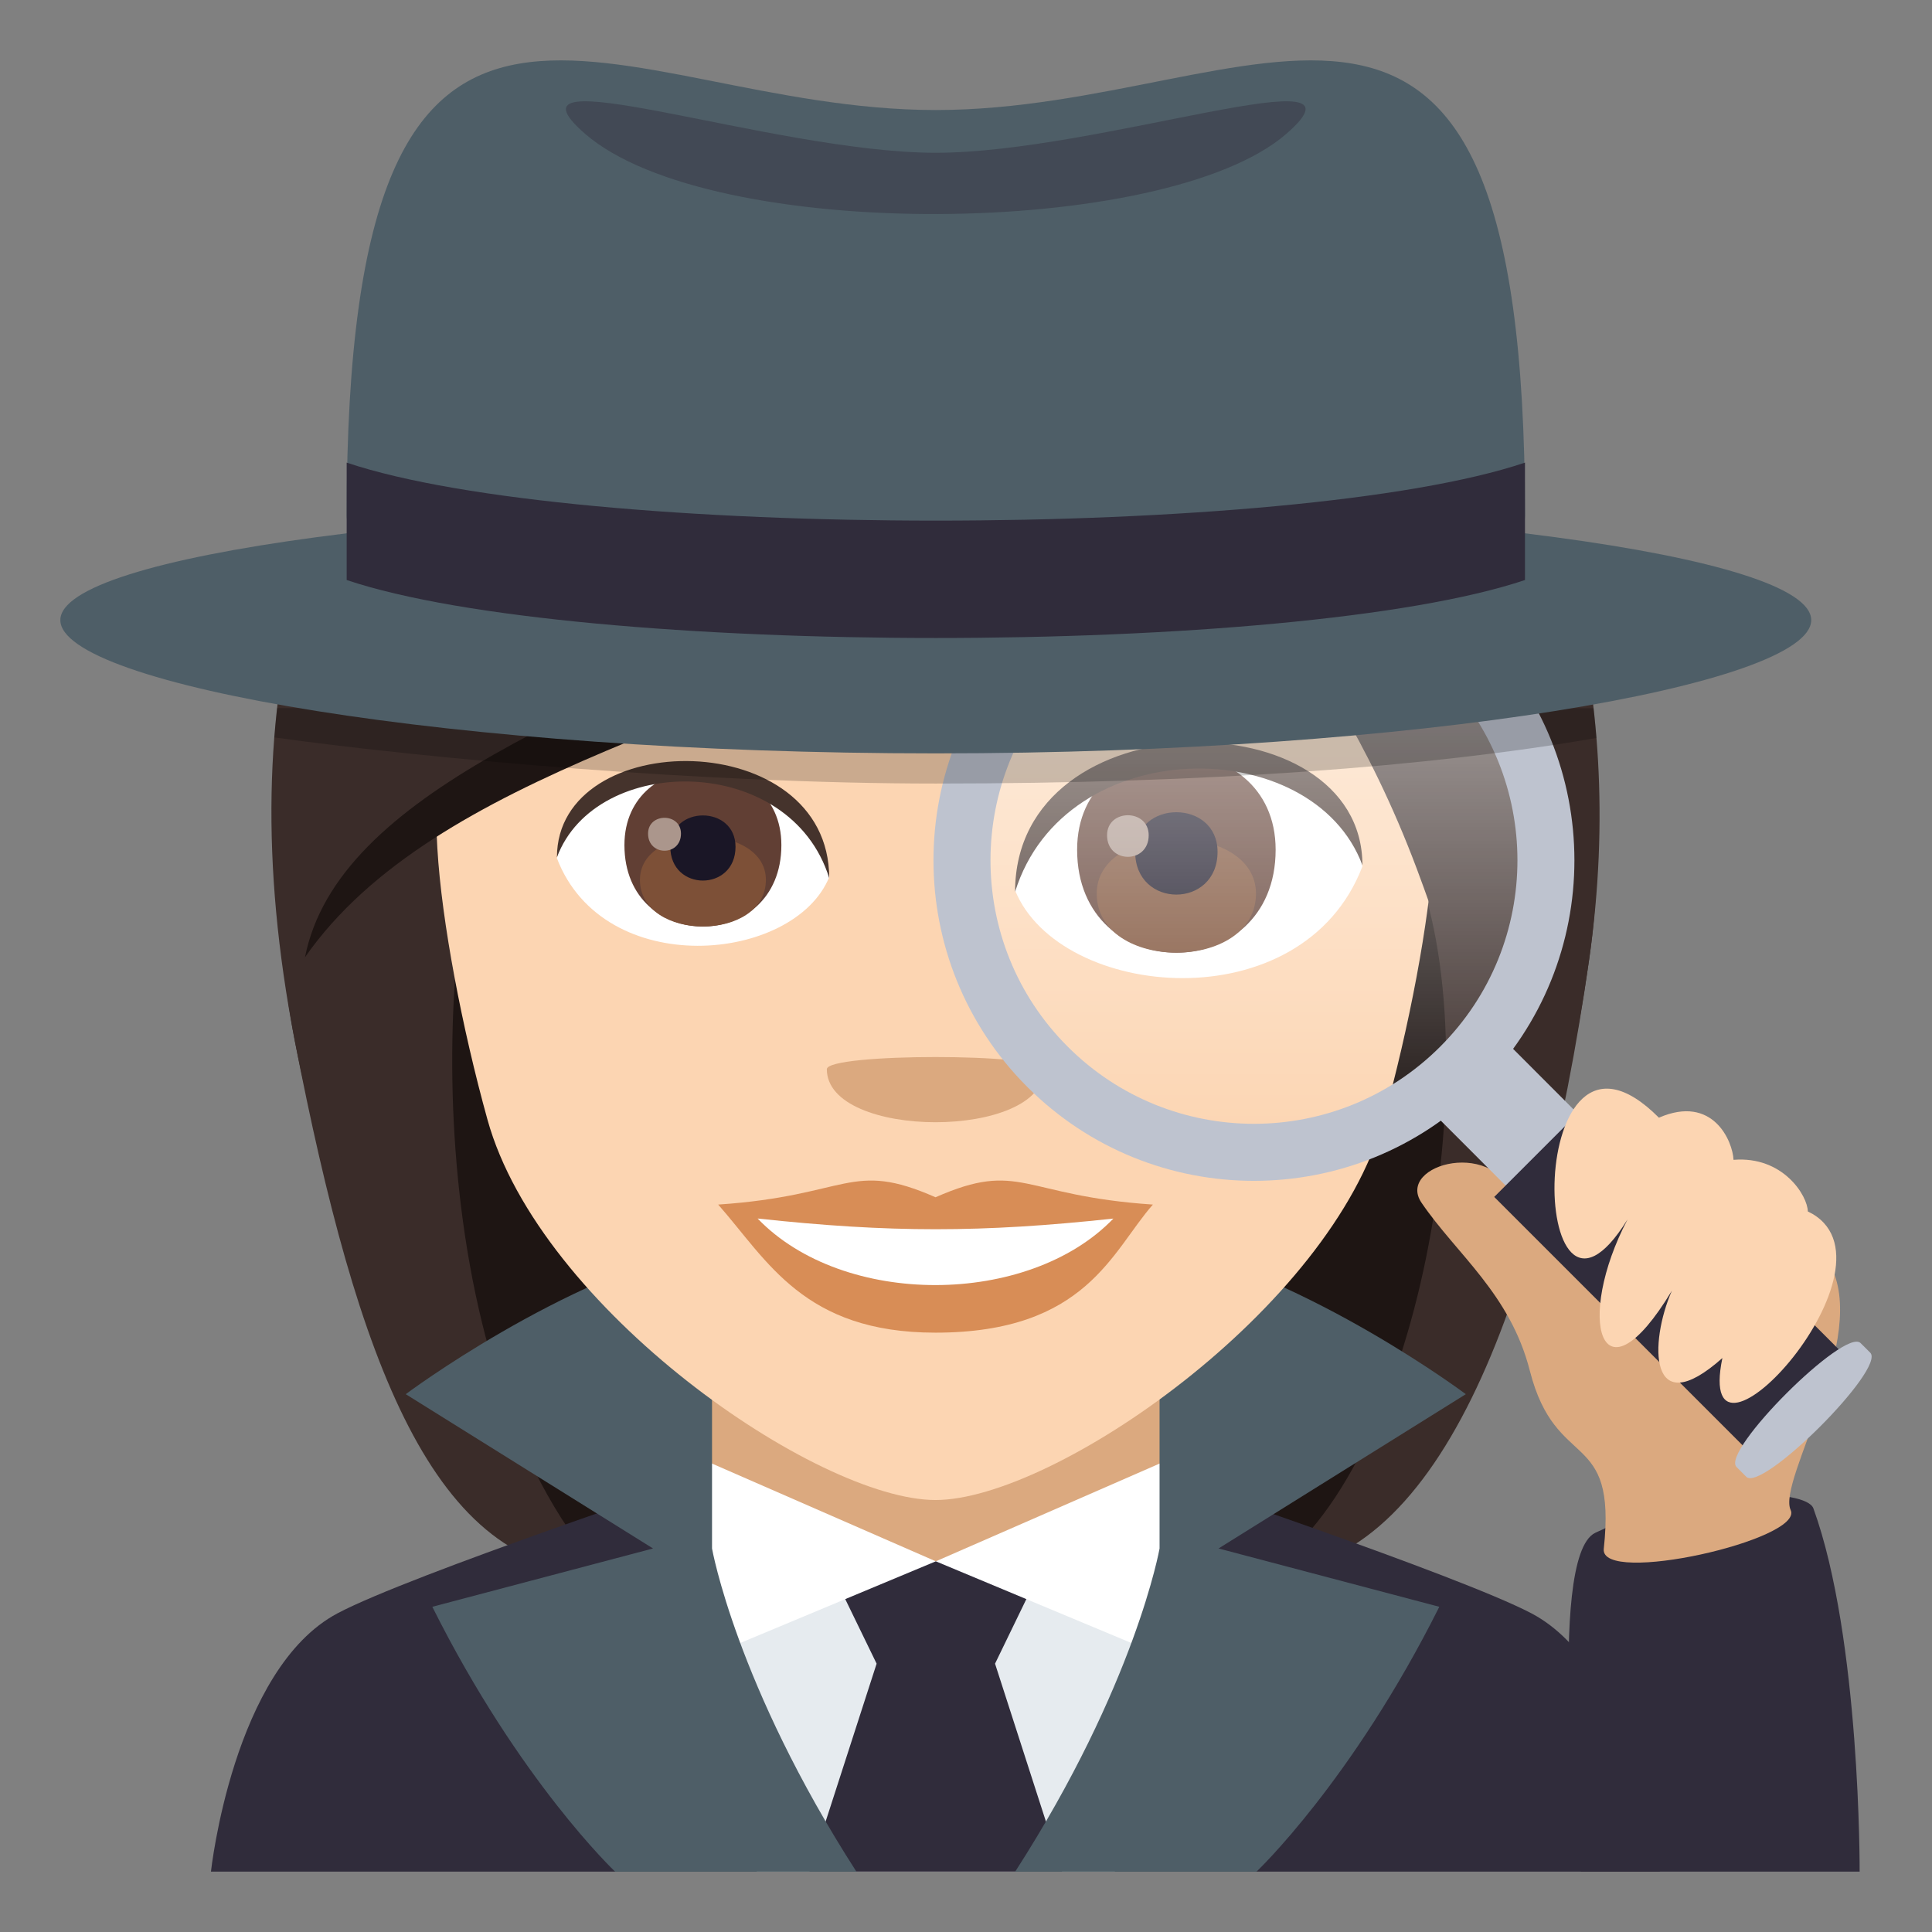 <?xml version="1.0" encoding="utf-8"?>
<!-- Generator: Adobe Illustrator 15.0.0, SVG Export Plug-In . SVG Version: 6.00 Build 0)  -->
<!DOCTYPE svg PUBLIC "-//W3C//DTD SVG 1.1//EN" "http://www.w3.org/Graphics/SVG/1.1/DTD/svg11.dtd">
<svg version="1.1" id="Layer_1" xmlns:x="http://ns.adobe.com/Extensibility/1.0/" xmlns:i="http://ns.adobe.com/AdobeIllustrator/10.0/" xmlns:graph="http://ns.adobe.com/Graphs/1.0/"
	 xmlns="http://www.w3.org/2000/svg" xmlns:xlink="http://www.w3.org/1999/xlink" xmlns:a="http://ns.adobe.com/AdobeSVGViewerExtensions/3.0/"
	 x="0px" y="0px" width="64px" height="64px" viewBox="0 0 64 64" enable-background="new 0 0 64 64" xml:space="preserve">
<rect x="0" y="0" width="64" height="64" fill="#808080" stroke="none"/>
<path fill="#261A17" d="M18.962,15.476c-8.107,37.397-7.365,36.596,9.703,36.596C19.22,44.973,37.312,14.967,18.962,15.476z"/>
<path fill="#1E1513" d="M16.039,14.897c-5.916,28.414-0.813,35.708,3.721,37.175h5.193C12.8,42.871,31.798,14.338,16.039,14.897z"/>
<path fill="#261A17" d="M42.815,15.475c8.107,37.396,7.365,36.595-9.701,36.595C41.8,46.373,24.466,14.965,42.815,15.475z"/>
<path fill="#1E1513" d="M45.737,14.895c8.65,25.851-0.018,35.98-3.719,37.175h-5.193C48.979,43.621,29.982,14.336,45.737,14.895z"/>
<path fill="#3A2C29" d="M46.937,28.787c2.467,6.571,0.025,20.057-5.082,23.286c5.66,0,9.111-8.549,10.791-20.31
	C54.747,17.067,42.54,17.059,46.937,28.787z"/>
<path fill="#3A2C29" d="M9.767,34.489c2.064,10.614,4.602,17.583,10.16,17.583c-6.197-6.998-5.467-21.76-3.707-25.433
	C25.197,20.812,6.279,16.536,9.767,34.489z"/>
<path fill="#302C3B" d="M50.729,53.443c-2.398-1.26-12.363-4.596-12.363-4.596H23.529c0,0-9.955,3.326-12.344,4.594
	C7.716,55.277,6.988,62,6.988,62h48C54.987,62,54.212,55.271,50.729,53.443z"/>
<rect x="23.128" y="45.27" fill="#DBA97F" width="15.726" height="8.314"/>
<polygon fill="#FFFFFF" points="31,51.721 22.625,48.063 25.074,62 36.923,62 39.374,48.063 "/>
<polygon fill="#E6EBEF" points="31,51.721 23.587,54.816 25.074,62 36.923,62 38.413,54.816 "/>
<polygon fill="#302C3B" points="35.183,62 32.962,55.111 33.999,52.973 31,51.721 28,52.973 29.039,55.111 26.814,62 "/>
<path fill="#4E5E67" d="M20.376,62c0,0-3.162-2.988-6.055-8.773l7.311-1.932l-8.191-5.111c0,0,5.113-3.834,10.146-4.986v10.098
	c0,0,0.797,4.51,4.783,10.705H20.376z"/>
<path fill="#4E5E67" d="M41.624,62c0,0,3.16-2.988,6.055-8.773l-7.313-1.932l8.191-5.111c0,0-5.115-3.834-10.145-4.986v10.098
	c0,0-0.797,4.51-4.783,10.705H41.624z"/>
<path fill="#FCD5B2" d="M30.99,6.489c-11.609,0-17.201,9.455-16.502,21.61c0.143,2.444,0.822,5.969,1.66,8.99
	c1.742,6.278,10.93,12.601,14.842,12.601c3.91,0,13.099-6.322,14.839-12.601c0.84-3.021,1.52-6.545,1.664-8.99
	C48.19,15.944,42.601,6.489,30.99,6.489z"/>
<path fill="#D88D56" d="M30.99,39.661c-2.822-1.241-2.844-0.05-7.199,0.242c1.635,1.856,2.838,4.243,7.197,4.243
	c5.003,0,5.849-2.711,7.203-4.243C33.831,39.611,33.812,38.42,30.99,39.661z"/>
<path fill="#FFFFFF" d="M25.097,40.365c2.844,2.959,8.976,2.92,11.785,0.002C32.503,40.838,29.478,40.838,25.097,40.365z"/>
<path fill="#DBA97F" d="M34.589,35.419c0,2.342-7.199,2.342-7.199,0C27.39,34.881,34.589,34.881,34.589,35.419z"/>
<path fill="#FFFFFF" d="M18.449,28.431c1.553,4.059,7.863,3.465,9.02,0.623C26.591,24.488,19.304,24.097,18.449,28.431z"/>
<path fill="#613F34" d="M20.685,27.995c0,3.596,5.199,3.596,5.199,0C25.884,24.658,20.685,24.658,20.685,27.995z"/>
<path fill="#7D5037" d="M21.199,29.145c0,2.062,4.172,2.062,4.172,0C25.371,27.232,21.199,27.232,21.199,29.145z"/>
<path fill="#1A1626" d="M22.205,28.051c0,1.492,2.16,1.492,2.16,0C24.365,26.666,22.205,26.666,22.205,28.051z"/>
<path fill="#AB968C" d="M21.468,27.615c0,0.755,1.09,0.755,1.09,0C22.558,26.916,21.468,26.916,21.468,27.615z"/>
<path fill="#45332C" d="M18.449,28.4c0-4.361,9.02-4.361,9.02,0.688C26.181,24.943,19.738,24.943,18.449,28.4z"/>
<path fill="#3A2C29" d="M41.862,19.475c1.49,2.227,3.465,5.018,5.074,9.312c2.467,6.571,4.029,14.737,5.709,2.976
	c0.66-4.618,0.314-8.782-0.586-12.287H41.862z"/>
<path fill="#3A2C29" d="M9.937,19.475c-1.125,4.089-1.326,9.063-0.17,15.014c2.064,10.614,2.9-3.666,4.662-7.339
	c4.025-2.613,9.691-5.045,14.93-7.675H9.937z"/>
<path fill="#1E1513" d="M28.064,19.475c-8.373,3.898-16.877,6.757-17.961,12.235c4.289-6.152,14.721-8.007,22.816-12.235H28.064z"/>
<path fill="#FFFFFF" d="M45.132,28.699c-1.98,5.184-10.029,4.424-11.506,0.797C34.745,23.671,44.044,23.171,45.132,28.699z"/>
<path fill="#613F34" d="M35.681,28.148c0,4.547,6.576,4.547,6.576,0C42.257,23.927,35.681,23.927,35.681,28.148z"/>
<path fill="#7D5037" d="M36.331,29.603c0,2.607,5.275,2.607,5.275,0C41.606,27.183,36.331,27.183,36.331,29.603z"/>
<path fill="#1A1626" d="M37.604,28.218c0,1.889,2.729,1.889,2.729,0C40.333,26.468,37.604,26.468,37.604,28.218z"/>
<path fill="#AB968C" d="M36.673,27.669c0,0.953,1.379,0.953,1.379,0C38.052,26.785,36.673,26.785,36.673,27.669z"/>
<path fill="#45332C" d="M45.132,28.662c0-5.564-11.506-5.564-11.506,0.881C35.271,24.255,43.489,24.255,45.132,28.662z"/>
<path fill="#302C3B" d="M60.071,49.967C61.636,54.281,61.603,62,61.603,62h-9.238c0,0-1.176-10.43,0.479-11.223
	C56.188,49.176,59.839,49.322,60.071,49.967z"/>
<path fill="#DBA97F" d="M47.091,39.844c-0.873-1.279,2.57-2.223,3.139,0.023c0.229,0.908,9.631,0.668,10.381,2.01
	c1.352,2.41-1.748,7.166-1.293,8.145c0.453,0.979-6.324,2.516-6.191,1.285c0.436-4.033-1.584-2.508-2.449-5.9
	C50.024,42.855,48.257,41.555,47.091,39.844z"/>
<linearGradient id="SVGID_1_" gradientUnits="userSpaceOnUse" x1="41.539" y1="38.055" x2="41.539" y2="18.945">
	<stop  offset="0" style="stop-color:#FFFFFF;stop-opacity:0"/>
	<stop  offset="1" style="stop-color:#FFFFFF"/>
	<a:midPointStop  offset="0" style="stop-color:#FFFFFF;stop-opacity:0"/>
	<a:midPointStop  offset="0.5" style="stop-color:#FFFFFF;stop-opacity:0"/>
	<a:midPointStop  offset="1" style="stop-color:#FFFFFF"/>
</linearGradient>
<path opacity="0.65" fill="url(#SVGID_1_)" d="M44.013,19.272c5.092,1.367,8.115,6.603,6.752,11.698
	c-1.367,5.096-6.604,8.124-11.697,6.756c-5.096-1.365-8.119-6.604-6.751-11.702C33.679,20.93,38.917,17.907,44.013,19.272z"/>
<rect x="48.341" y="35.186" transform="matrix(-0.708 0.707 -0.707 -0.708 111.566 27.824)" fill="#BEC3CF" width="3.373" height="3.61"/>
<path fill="#BEC3CF" d="M49.044,36.006c4.148-4.147,4.146-10.866,0.002-15.015c-4.146-4.145-10.869-4.146-15.014,0
	c-4.146,4.146-4.146,10.872,0,15.017C38.177,40.154,44.901,40.154,49.044,36.006z M35.368,34.67
	c-3.41-3.405-3.408-8.938,0.002-12.344c3.406-3.409,8.932-3.407,12.338,0c3.412,3.408,3.412,8.938,0,12.346
	C44.302,38.08,38.774,38.08,35.368,34.67z"/>
<rect x="53.157" y="36.244" transform="matrix(-0.707 0.707 -0.707 -0.707 124.55 33.174)" fill="#302C3B" width="4.501" height="12.254"/>
<path fill="#BEC3CF" d="M57.847,48.92c0.521,0.521,4.633-3.584,4.107-4.111l-0.32-0.318c-0.525-0.525-4.635,3.582-4.109,4.105
	L57.847,48.92z"/>
<path fill="#FCD5B2" d="M54.954,37.025c1.795-0.781,2.447,0.791,2.471,1.396c1.646-0.135,2.457,1.197,2.461,1.709
	c3.467,1.652-3.807,9.588-2.83,4.857c-2.443,2.174-2.428-0.502-1.674-2.229c-2.367,3.924-3.205,0.949-1.469-2.361
	C50.612,45.734,50.44,32.494,54.954,37.025z"/>
<path opacity="0.2" d="M52.79,23.462c0,0,0.055,0.513,0.096,0.984c-5.496,0.955-12.893,1.51-21.886,1.51
	c-7.643,0-16.617-0.797-21.914-1.527c0.035-0.408,0.094-0.971,0.094-0.971L52.79,23.462z"/>
<path fill="#4E5E67" d="M59.999,20.542c0,2.146-12.988,4.415-29,4.415c-16.018,0-29-2.27-29-4.415c0-2.146,12.982-3.887,29-3.887
	C47.011,16.655,59.999,18.395,59.999,20.542z"/>
<path fill="#4E5E67" d="M50.517,17.081c0,4.111-39.033,4.111-39.033,0C11.484-4.931,20.222,3.645,31,3.645
	C41.776,3.645,50.517-4.931,50.517,17.081z"/>
<path opacity="0.4" fill="#302C3B" d="M31,5.061c-5.41,0-14.777-3.377-11.617-0.627c4.156,3.607,19.226,3.477,23.228,0
	C45.778,1.684,36.409,5.061,31,5.061z"/>
<path fill="#302C3B" d="M11.484,15.325v3.889c7.627,2.561,31.404,2.561,39.033,0v-3.889C42.896,17.887,19.101,17.887,11.484,15.325z
	"/>
</svg>
